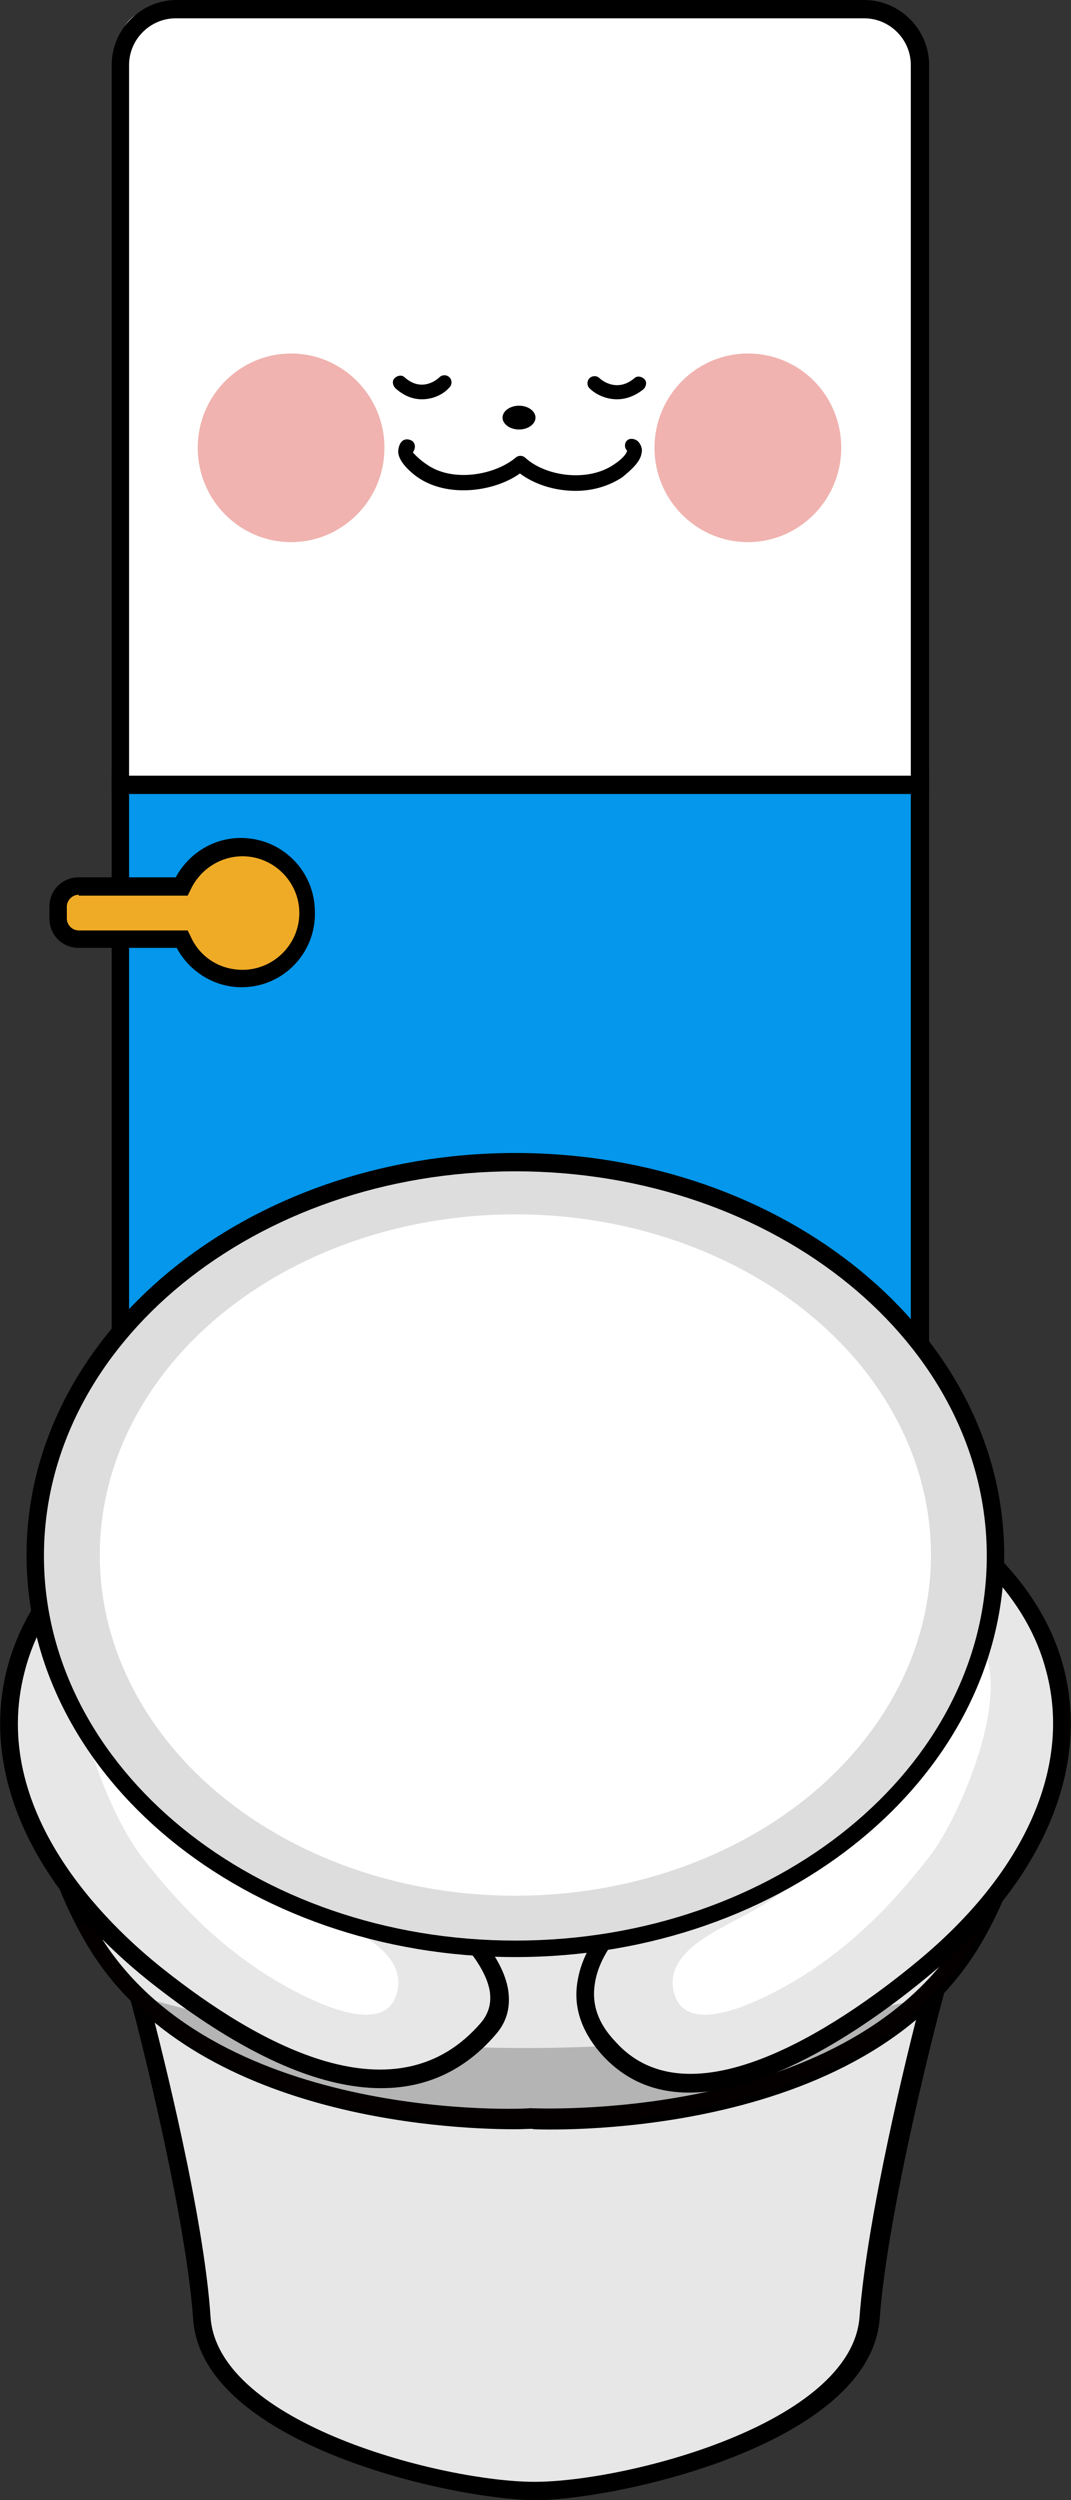 <?xml version="1.0" encoding="utf-8"?>
<!-- Generator: Adobe Illustrator 26.5.0, SVG Export Plug-In . SVG Version: 6.00 Build 0)  -->
<svg version="1.1" id="레이어_5" xmlns="http://www.w3.org/2000/svg" xmlns:xlink="http://www.w3.org/1999/xlink" x="0px"
	 y="0px" viewBox="0 0 117 273" style="enable-background:new 0 0 117 273;" xml:space="preserve">
<rect x="0" y="0" width="117" height="273" fill="#333333" stroke="none"/>
<g>
	<g>
		<path style="fill:#E7E7E7;" d="M58.5,219.4l-43.4-1.5c0,0,6,22.5,6.9,35.2c0.9,12.7,26.8,18.9,36.4,18.9c9.6,0,35.6-6.3,36.4-18.9
			c0.9-12.7,6.9-35.2,6.9-35.2L58.5,219.4z"/>
		<path d="M58.5,273c-8.7,0-36.5-6-37.4-19.8c-0.9-12.4-6.8-34.8-6.9-35l-0.3-1.3l44.7,1.5l44.7-1.5l-0.3,1.3
			c-0.1,0.2-6,22.6-6.9,35C95,267,67.2,273,58.5,273z M16.4,218.9c1.3,5,5.9,23.2,6.6,34.1c0.8,11.7,25.5,18,35.4,18
			c9.9,0,34.6-6.3,35.5-18c0.8-10.9,5.3-29.2,6.6-34.1l-42.1,1.4l0,0L16.4,218.9z"/>
	</g>
	<g>
		<path style="fill:#B4B4B4;" d="M58.3,158.5c-13.9,0-31.4,1.2-43.1,10.2c-3.2,2.5-5.7,5.4-7.5,8.8c-5.1,9.6-4.2,22.7,2.3,34
			c12.5,21.8,47.9,20.1,48.2,20.1c0.4,0,35.7,1.7,48.3-20.1c6.5-11.3,7.4-24.4,2.3-34c-1.8-3.4-4.3-6.4-7.5-8.8
			C89.7,159.7,72.2,158.5,58.3,158.5z"/>
		<path d="M56.2,232.5c-7.7,0-35.9-1.4-46.9-20.5c-6.7-11.6-7.6-24.9-2.3-34.8c1.9-3.5,4.4-6.5,7.7-9.1
			c11.9-9.2,29.5-10.4,43.6-10.4s31.7,1.2,43.6,10.4c3.2,2.5,5.8,5.6,7.7,9.1c5.2,9.9,4.4,23.2-2.3,34.8
			c-12.8,22.2-48.7,20.5-49,20.5C58.2,232.4,57.5,232.5,56.2,232.5z M58.2,230.8c0.5,0,35.3,1.7,47.6-19.7
			c6.4-11.1,7.3-23.8,2.3-33.2c-1.7-3.3-4.2-6.2-7.3-8.5c-11.5-8.9-28.8-10.1-42.6-10.1s-31.1,1.1-42.6,10.1
			c-3.1,2.4-5.5,5.3-7.3,8.5c-5,9.4-4.1,22.1,2.3,33.2C23,232.3,57.9,230.8,58.2,230.8z"/>
	</g>
	<path style="fill:#90D3FF;" d="M58,181.8c-9.3,0-21,0.8-28.8,6.8c-2.1,1.6-3.8,3.6-5,5.9c-3.4,6.4-2.8,15.1,1.5,22.7
		c4.4,7.6,12.9,10.8,19.3,12.2c6.9,1.5,12.9,1.2,13,1.2c0.1,0,6.1,0.3,13-1.2c6.4-1.4,14.9-4.6,19.3-12.2c4.4-7.6,5-16.3,1.5-22.7
		l0,0c-1.2-2.3-2.9-4.2-5-5.9C79,182.6,67.3,181.8,58,181.8z"/>
	<path style="fill:#E7E7E7;" d="M9.7,211c12.5,21.8,47.9,20.1,48.2,20.1c0.4,0,35.7,1.7,48.3-20.1H9.7z"/>
	<path style="fill:#B4B4B4;" d="M15.1,217.9c0,0,37.5,12.9,86.7,0c0,0-16.6,15.2-43.9,13.2C58,231.1,25.3,231.7,15.1,217.9z"/>
	<path style="fill:#040000;" d="M60.2,231.9c-1.4,0-2.2,0-2.3,0c-0.3,0-36.1,1.8-48.9-20.5l-0.7-1.2h99.3l-0.7,1.2
		C96,230.5,68.3,231.9,60.2,231.9z M57.9,230.2c0.4,0,33.9,1.7,46.9-18.4H11.2C24.1,231.9,57.6,230.3,57.9,230.2z"/>
	<g>
		<g>
			<path style="fill:#E7E7E7;" d="M115.3,182.3c-2.4-9.3-10.5-16-19.8-20.9c-22.5-11.8-51.4-11.8-73.9,0
				c-9.3,4.9-17.4,11.6-19.8,20.9C-1.5,195,6.3,207.2,17,215.7c9.3,7.4,25.9,17.9,36.3,5.8c5-5.9-6.8-14.9-11.9-17.9
				c-5.6-3.3-9.5-8.8-9-14.7c1.5-19.9,48.1-19.4,52.1-1.7c1.5,6.7-2.8,12.4-8.8,16.4c-7.5,4.4-16,12.3-9.2,20
				c9.2,10.3,27.1-2.6,34.5-8.7C111.1,206.5,118.5,194.7,115.3,182.3z"/>
			<path d="M75.3,228.5c-3.6,0-6.9-1.2-9.6-4.2c-2.2-2.5-3.1-5.2-2.6-8c1-6.2,8-11.1,12.1-13.5c3.8-2.5,10-8,8.3-15.3
				c-2-9.2-16.2-13.2-28.6-12.4c-9.5,0.6-20.8,4.7-21.5,13.9c-0.4,5.2,2.9,10.5,8.6,13.8c4.3,2.5,12.5,8.7,13.5,14.4
				c0.3,1.9-0.1,3.5-1.3,4.9c-8.1,9.5-21.1,7.5-37.7-5.6C3.5,206.2-2.2,193.6,0.8,182.1c2.2-8.4,9-15.6,20.3-21.5
				c22.7-11.9,52.1-11.9,74.8,0c11.3,5.9,18.1,13.1,20.3,21.5v0c2.9,11.2-2.4,23.5-14.7,33.6C96.1,220.2,84.8,228.5,75.3,228.5z
				 M58,172.9c12.3,0,25.3,4.6,27.4,14c1.4,6.3-1.9,12.5-9.2,17.4c-3.1,1.8-10.3,6.6-11.2,12.2c-0.4,2.3,0.3,4.4,2.2,6.4
				c8.6,9.7,26-2.9,33.1-8.8c11.6-9.6,16.8-21.1,14-31.6l0,0c-2-7.8-8.5-14.7-19.3-20.3c-22.2-11.6-50.8-11.6-73,0
				c-10.8,5.6-17.3,12.4-19.3,20.3c-4,15.3,9.1,27.7,15,32.4c10.8,8.6,25.7,16.7,34.9,5.9c0.8-1,1.1-2.1,0.9-3.4
				c-0.8-4.6-8-10.3-12.6-13.1c-6.3-3.7-10-9.7-9.5-15.6c0.7-8.6,9.8-14.8,23.4-15.7C55.8,173,56.9,172.9,58,172.9z"/>
		</g>
		<path style="fill:#FFFFFF;" d="M15.3,202.5c3.5,4.6,7.6,8.9,12.4,12.2c2.5,1.8,13.9,8.8,15.6,3.1c1.3-4.1-3.6-6.5-6.6-8.1
			c-4.3-2.2-8-4.7-10.8-8.8c-3.5-5-7.3-10.8-8.1-17.1c-0.2-1.5,0.1-4.8-1-5.9c-0.6-0.6-1.5-0.7-2.3-0.6
			C3.1,177.7,11.6,197.7,15.3,202.5z"/>
		<path style="fill:#FFFFFF;" d="M101.7,202.5c-3.5,4.6-7.6,8.9-12.4,12.2c-2.5,1.8-13.9,8.8-15.6,3.1c-1.3-4.1,3.6-6.5,6.6-8.1
			c4.3-2.2,8-4.7,10.8-8.8c3.5-5,7.3-10.8,8.1-17.1c0.2-1.5-0.1-4.8,1-5.9c0.6-0.6,1.5-0.7,2.3-0.6
			C113.9,177.7,105.4,197.7,101.7,202.5z"/>
	</g>
</g>
<g>
	<g>
		<rect x="13.1" y="85.1" style="fill:#0497EB;" width="87.3" height="80.4"/>
		<path d="M101.4,166.5H12.2V84.2h89.3V166.5z M14.1,164.6h85.4V86.1H14.1V164.6z"/>
	</g>
	<g>
		<path style="fill:#FFFFFF;" d="M96.7,1H16.9c-2.1,0-3.8,1.7-3.8,3.8v80.9h87.3V4.8C100.5,2.7,98.8,1,96.7,1z"/>
		<path d="M101.4,86.7H12.2V7.1c0-3.9,3.2-7.1,7.1-7.1h75.1c3.9,0,7.1,3.2,7.1,7.1V86.7z M14.1,84.7h85.4V7.1c0-2.8-2.3-5.1-5.1-5.1
			H19.2c-2.8,0-5.1,2.3-5.1,5.1V84.7z"/>
	</g>
	<g>
		<g>
			<path style="fill:#0497EB;" d="M58,6.7c0,0-0.1,0-0.2,0L58,6.7z"/>
		</g>
		<g>
			<path style="fill-rule:evenodd;clip-rule:evenodd;fill:#FFFFFF;" d="M61.7,9.9c3.7,0.5,7.4,1.5,10.7,2.9
				c5.4,2.3,11.8,6,14.7,11.2c1.3,2.3,2.2,4.8,2.7,7.4c0.4,2-0.1,4.7,1.1,6.4c2.4,3.4,2.9,5.3,3.6,9.6c0.6,4,0.3,8.3-1.4,12
				c-4.4,9.7-15.1,13.7-24.8,14c-1.3,0-2.7,0.1-4.1,0.1c-6.3,0.2-12.6,0.1-18.9-0.1c-9.8-0.3-20.4-4.4-24.8-14c-1.7-3.7-2-8-1.4-12
				c0.7-4.3,1.2-6.2,3.6-9.6c1.2-1.7,0.7-4.4,1.1-6.4c0.5-2.6,1.4-5.1,2.7-7.4c2.9-5.2,7.8-8.9,13.2-11.2c2.2-0.9,4.5-1.7,6.8-2.2
				C50.9,9.5,57.1,9.3,61.7,9.9z"/>
		</g>
		<g>
			<g>
				<path style="fill-rule:evenodd;clip-rule:evenodd;fill:#F0B3AF;" d="M42,48.9c0,5.7-4.6,10.3-10.2,10.3s-10.2-4.6-10.2-10.3
					c0-5.7,4.6-10.3,10.2-10.3S42,43.2,42,48.9"/>
			</g>
			<g>
				<path style="fill-rule:evenodd;clip-rule:evenodd;fill:#F0B3AF;" d="M91.9,48.9c0,5.7-4.6,10.3-10.2,10.3
					c-5.6,0-10.2-4.6-10.2-10.3c0-5.7,4.6-10.3,10.2-10.3C87.4,38.6,91.9,43.2,91.9,48.9"/>
			</g>
		</g>
		<g>
			<g>
				<g>
					<path style="fill-rule:evenodd;clip-rule:evenodd;" d="M58.5,45.6c0,0.7-0.8,1.3-1.8,1.3c-1,0-1.8-0.6-1.8-1.3
						c0-0.7,0.8-1.3,1.8-1.3C57.7,44.3,58.5,44.9,58.5,45.6"/>
				</g>
			</g>
			<g>
				<g>
					<path d="M62.9,53.6c-2.3,0-4.5-0.7-6.1-1.9c-2.8,2-7.9,2.7-11.2,0.4c-0.7-0.5-2-1.6-2.1-2.7c0-0.4,0.1-0.9,0.4-1.2
						c0.3-0.3,0.8-0.3,1.2,0c0.3,0.3,0.3,0.8,0,1.2c0.1,0.1,0.6,0.7,1.5,1.3c2.8,2,7.4,1.2,9.7-0.7c0.3-0.3,0.8-0.3,1.1,0
						c2.2,2,6.8,2.7,9.7,0.7c0.9-0.6,1.4-1.2,1.4-1.5c-0.3-0.3-0.3-0.8,0-1.1c0.3-0.3,0.9-0.2,1.2,0.1c0.3,0.3,0.5,0.8,0.4,1.2
						c-0.1,1.1-1.4,2.1-2.1,2.7C66.5,53.1,64.7,53.6,62.9,53.6z"/>
				</g>
			</g>
			<path d="M46.1,43.6c-0.9,0-1.9-0.3-2.9-1.2c-0.3-0.3-0.4-0.8-0.1-1.1c0.3-0.3,0.8-0.4,1.1-0.1c1.9,1.7,3.6,0.2,3.8,0
				c0.3-0.3,0.8-0.3,1.1,0c0.3,0.3,0.3,0.8,0,1.1C48.5,43,47.4,43.6,46.1,43.6z"/>
			<path d="M67.4,43.6c-1.3,0-2.4-0.6-3-1.2c-0.3-0.3-0.3-0.8,0-1.1c0.3-0.3,0.8-0.3,1.1,0c0.2,0.2,1.9,1.6,3.8,0
				c0.3-0.3,0.8-0.2,1.1,0.1c0.3,0.3,0.2,0.8-0.1,1.1C69.3,43.3,68.3,43.6,67.4,43.6z"/>
		</g>
		<g>
			<path style="fill-rule:evenodd;clip-rule:evenodd;fill:#FFFFFF;" d="M45.7,39.7c-0.1,0.1-0.1,0.2-0.2,0.3
				c-0.1,0.5,0.3,0.6,0.7,0.7c0.2,0,1.2,0.1,1.3-0.1c0.3-0.5-0.3-1.1-0.7-1.2C46.6,39.3,46,39.4,45.7,39.7z"/>
		</g>
	</g>
</g>
<g>
	<g>
		<ellipse style="fill:#DDDDDD;" cx="56.3" cy="169.8" rx="52.5" ry="42.9"/>
		<path d="M56.3,213.7c-29.5,0-53.4-19.7-53.4-43.9s24-43.9,53.4-43.9s53.4,19.7,53.4,43.9S85.8,213.7,56.3,213.7z M56.3,127.9
			c-28.4,0-51.5,18.8-51.5,42s23.1,42,51.5,42s51.5-18.8,51.5-42S84.7,127.9,56.3,127.9z"/>
	</g>
	<ellipse style="fill:#FFFFFF;" cx="56.3" cy="169.8" rx="45.4" ry="37.2"/>
</g>
<g>
	<path style="fill:#F0AB26;" d="M26.4,92.5c-2.9,0-5.4,1.8-6.5,4.3H8.6c-1.2,0-2.2,1-2.2,2.2v1.3c0,1.2,1,2.2,2.2,2.2h11.2
		c1.1,2.5,3.6,4.3,6.5,4.3c4,0,7.2-3.2,7.2-7.2C33.6,95.7,30.4,92.5,26.4,92.5z"/>
	<path d="M26.4,107.8c-3,0-5.7-1.7-7.1-4.3H8.6c-1.8,0-3.2-1.4-3.2-3.2V99c0-1.8,1.4-3.2,3.2-3.2h10.6c1.4-2.6,4.1-4.3,7.1-4.3
		c4.5,0,8.1,3.6,8.1,8.1C34.5,104.1,30.9,107.8,26.4,107.8z M8.6,97.7c-0.7,0-1.3,0.6-1.3,1.3v1.3c0,0.7,0.6,1.3,1.3,1.3h11.9
		l0.3,0.6c1,2.3,3.2,3.7,5.7,3.7c3.4,0,6.2-2.8,6.2-6.2c0-3.4-2.8-6.2-6.2-6.2c-2.5,0-4.7,1.5-5.7,3.7l-0.3,0.6H8.6z"/>
</g>
</svg>
